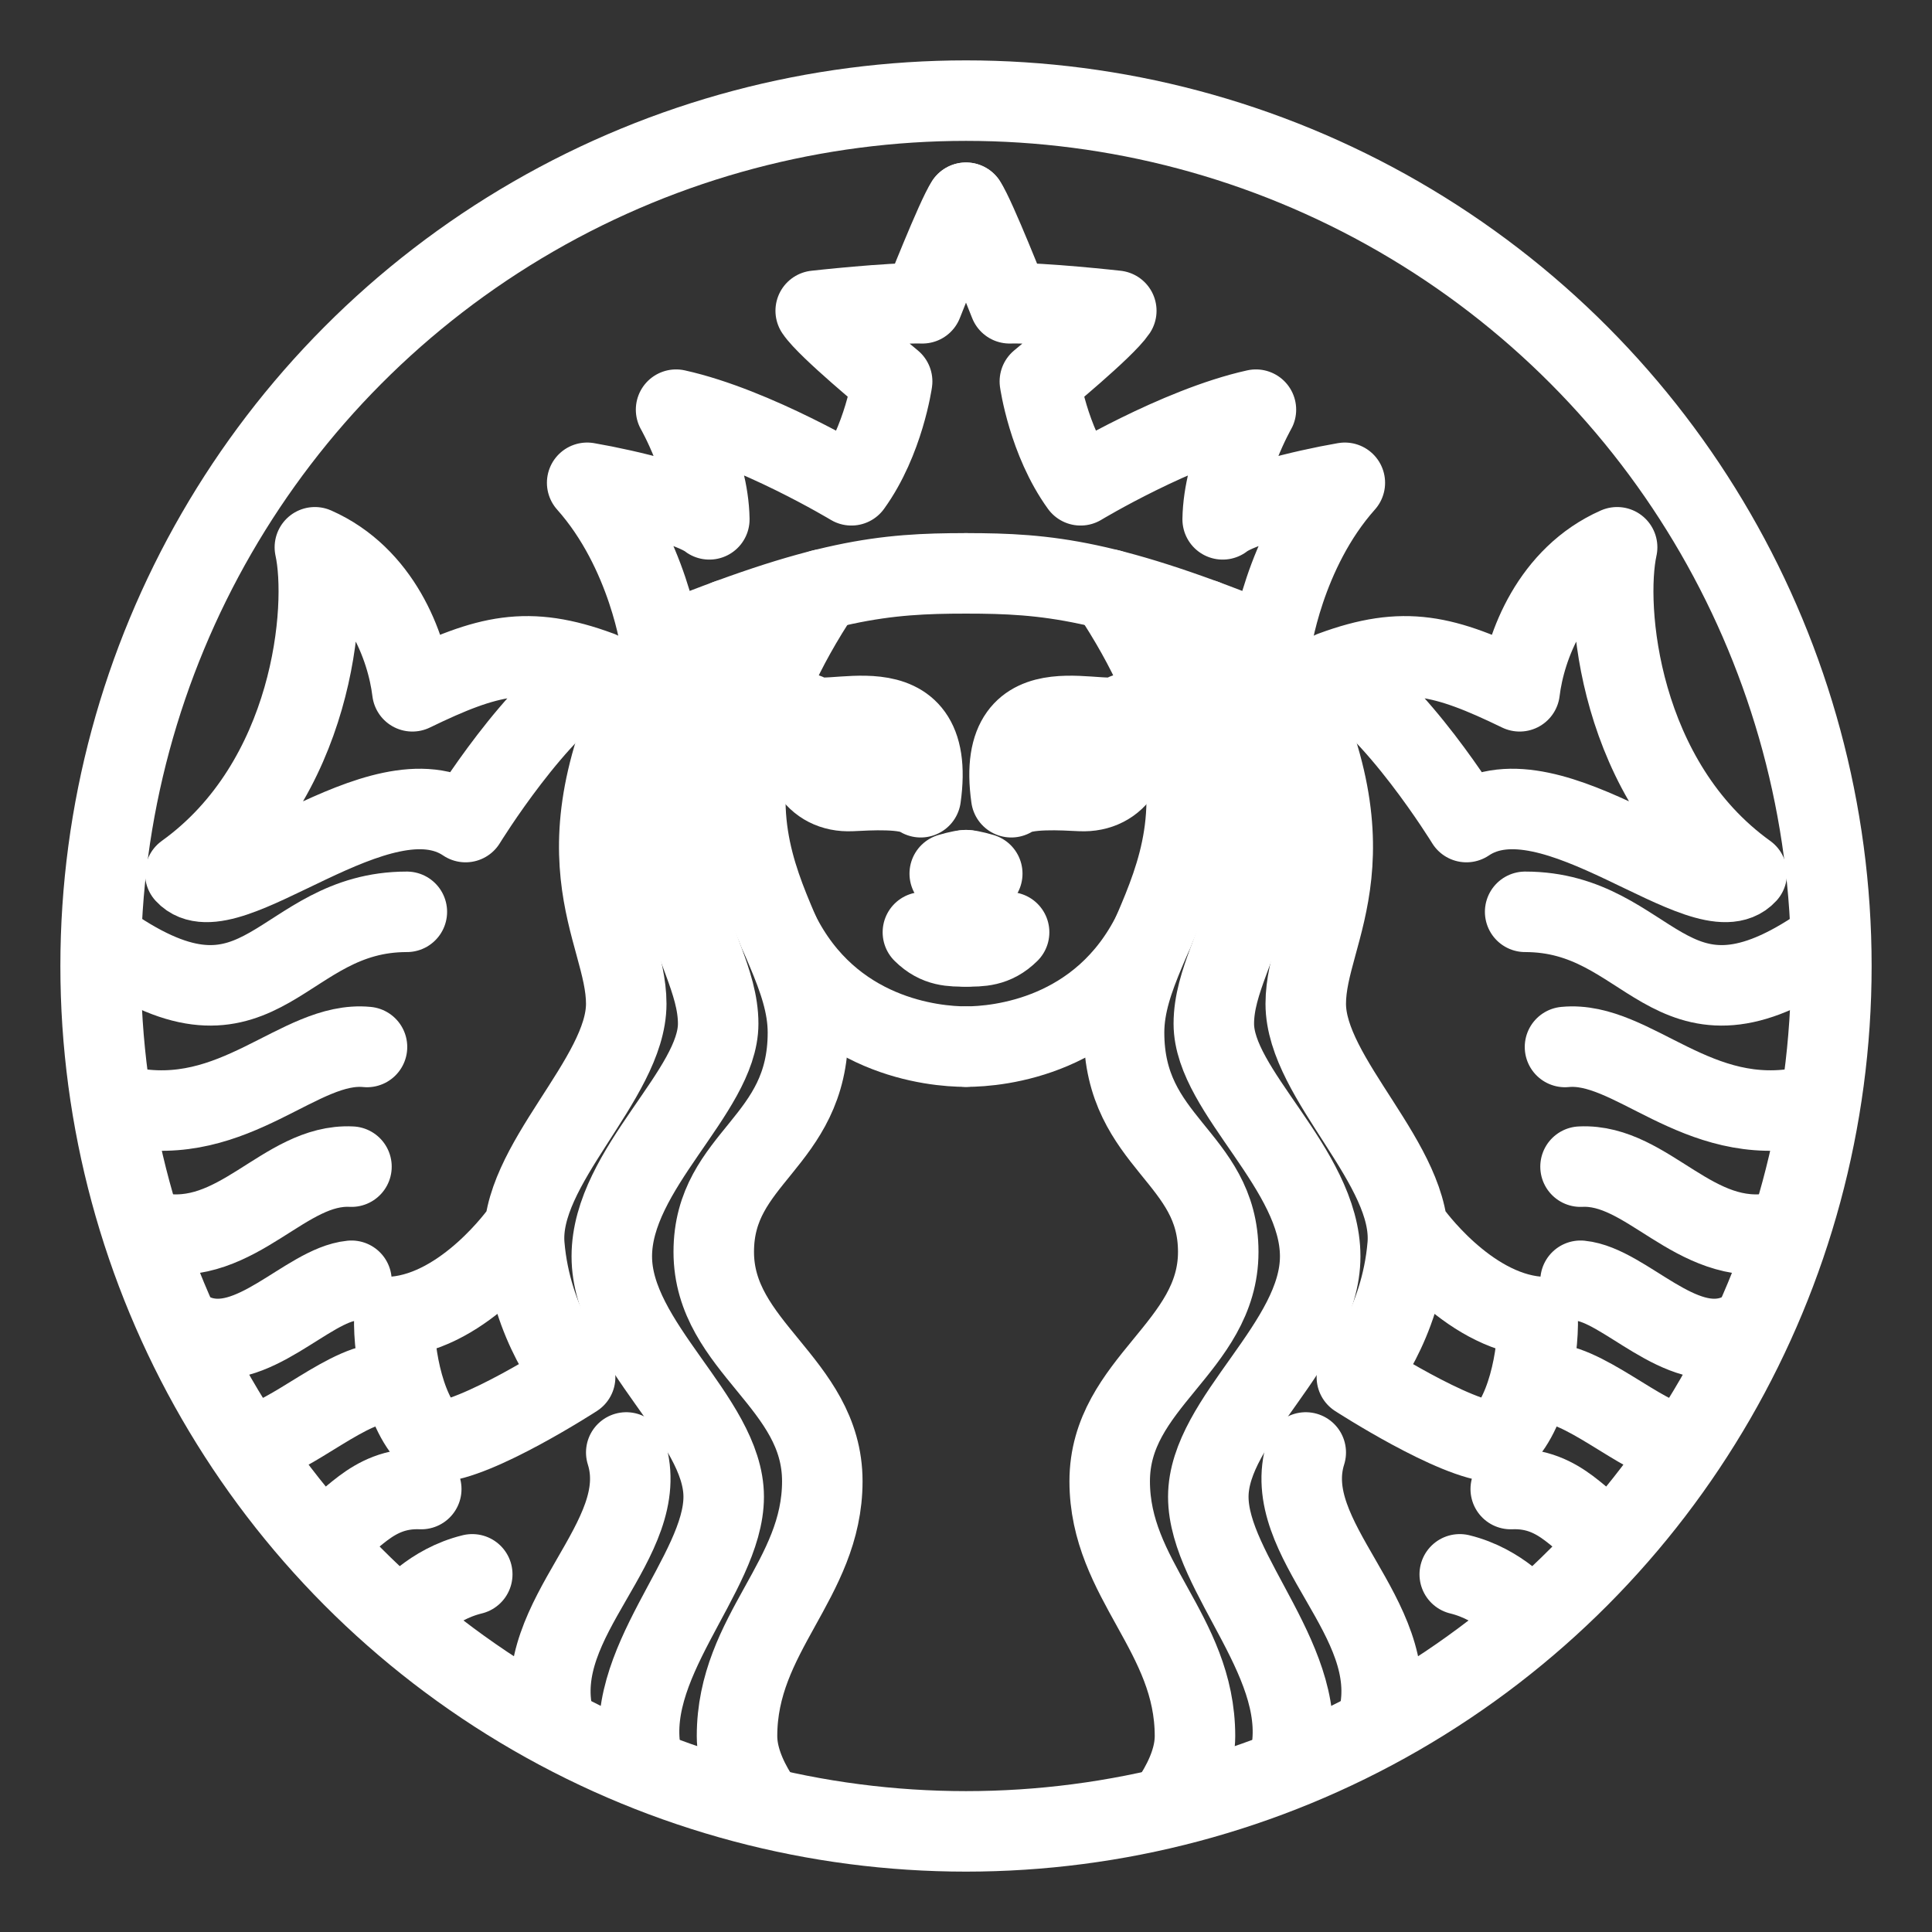<?xml version="1.0" encoding="UTF-8"?><svg id="b" xmlns="http://www.w3.org/2000/svg" viewBox="0 0 48 48"><rect x="0" y="0" width="48" height="48" fill="#333333" stroke="none"/><defs><style>.d{stroke-width:2px;fill:none;stroke:#fff;stroke-linecap:round;stroke-linejoin:round;}</style></defs><path class="d" d="m20.431,14.647c-4.088,6.141-.358,8.254-.358,11.006s-2.34,3.083-2.34,5.45,2.697,3.248,2.697,5.698-2.119,3.771-2.119,6.331c0,.48.192.981.503,1.479"/><path class="d" d="m2.892,23.608c3.669,2.418,4.078-.955,7.216-.954"/><path class="d" d="m11.733,39.114c-1.018.248-1.624.995-1.624.995"/><path class="d" d="m9.118,26.012c-1.679-.165-3.271,2.045-5.971,1.49"/><path class="d" d="m8.732,28.985c-1.679-.083-2.815,2.022-4.848,1.644"/><path class="d" d="m8.732,31.82c-1.101.11-2.475,1.874-3.852,1.35"/><path class="d" d="m9.668,34.38c-.908-.138-2.551,1.434-3.299,1.446"/><path class="d" d="m10.466,36.995c-1.294-.055-1.775.958-2.36,1.112"/><path class="d" d="m18.077,15.395c-2.877,6.266-.234,7.947-.234,10.039,0,1.679-2.643,3.606-2.643,5.78s2.78,4.046,2.78,5.973-2.602,4.188-2.017,6.553"/><path class="d" d="m22.929,23.162c.363.361.722.351,1.071.351"/><path class="d" d="m24,21.619c-.116,0-.404.086-.404.086"/><path class="d" d="m20.039,17.732c.392.455,3.261-.949,2.836,2.075-.334-.241-1.298-.175-1.725-.155-.904.042-1.44-.764-1.11-1.92Z"/><path class="d" d="m24,5.037c-.229.33-1.083,2.498-1.083,2.498-.796-.021-2.651.186-2.651.186.289.433,1.899,1.755,1.899,1.755,0,0-.206,1.466-1.012,2.581,0,0-2.395-1.445-4.356-1.879,0,0,.805,1.404.826,2.725-.413-.33-1.961-.723-3.035-.908,1.528,1.714,1.837,4.046,1.837,4.046,4.026-1.652,5.549-1.796,7.574-1.796"/><path class="d" d="m14.898,16.68c-1.541.826-3.331,3.744-3.331,3.744-2.119-1.431-5.946,2.395-6.964,1.28,3.183-2.286,3.549-6.608,3.22-8.107,1.624.716,2.285,2.45,2.422,3.578,1.872-.908,2.863-1.156,4.652-.495Z"/><path class="d" d="m15.559,36.086c.688,2.175-2.406,4.089-1.809,6.586"/><path class="d" d="m25.071,23.162c-.363.361-.722.351-1.071.351"/><path class="d" d="m24,21.619c.116,0,.404.086.404.086"/><path class="d" d="m19.351,23.162c1.286,2.602,3.841,2.841,4.649,2.841"/><path class="d" d="m16.426,16.04c-2.849,5.182-.867,7.026-.867,8.898s-2.697,4.019-2.532,6.001,1.262,3.276,1.262,3.276c0,0-2.446,1.584-3.465,1.612-.757-.564-1.054-2.162-1.027-3.112,1.775-.151,3.153-2.106,3.153-2.106"/><path class="d" d="m27.569,14.647c4.088,6.141.358,8.254.358,11.006s2.34,3.083,2.34,5.45c0,2.367-2.697,3.248-2.697,5.698,0,2.45,2.119,3.771,2.119,6.331,0,.48-.192.981-.503,1.479"/><path class="d" d="m45.108,23.608c-3.669,2.418-4.078-.955-7.216-.954"/><path class="d" d="m36.267,39.114c1.018.248,1.624.995,1.624.995"/><path class="d" d="m38.882,26.012c1.679-.165,3.271,2.045,5.971,1.49"/><path class="d" d="m39.268,28.985c1.679-.083,2.815,2.022,4.848,1.644"/><path class="d" d="m39.268,31.82c1.101.11,2.475,1.874,3.852,1.35"/><path class="d" d="m38.332,34.38c.908-.138,2.551,1.434,3.299,1.446"/><path class="d" d="m37.534,36.995c1.294-.055,1.775.958,2.36,1.112"/><path class="d" d="m29.923,15.395c2.877,6.266.234,7.947.234,10.039,0,1.679,2.643,3.606,2.643,5.78s-2.78,4.046-2.78,5.973c0,1.927,2.602,4.188,2.017,6.553"/><path class="d" d="m27.961,17.732c-.392.455-3.261-.949-2.836,2.075.334-.241,1.298-.175,1.725-.155.904.042,1.44-.764,1.11-1.92Z"/><path class="d" d="m24,5.037c.229.33,1.083,2.498,1.083,2.498.796-.021,2.651.186,2.651.186-.289.433-1.899,1.755-1.899,1.755,0,0,.206,1.466,1.012,2.581,0,0,2.395-1.445,4.356-1.879,0,0-.805,1.404-.826,2.725.413-.33,1.961-.723,3.035-.908-1.528,1.714-1.837,4.046-1.837,4.046-4.026-1.652-5.549-1.796-7.574-1.796"/><path class="d" d="m33.102,16.68c1.541.826,3.331,3.744,3.331,3.744,2.119-1.431,5.946,2.395,6.964,1.28-3.183-2.286-3.549-6.608-3.22-8.107-1.624.716-2.285,2.45-2.422,3.578-1.872-.908-2.863-1.156-4.652-.495Z"/><path class="d" d="m32.441,36.086c-.688,2.175,2.406,4.089,1.809,6.586"/><path class="d" d="m28.649,23.162c-1.286,2.602-3.841,2.841-4.649,2.841"/><path class="d" d="m31.574,16.04c2.849,5.182.867,7.026.867,8.898,0,1.872,2.697,4.019,2.532,6.001s-1.262,3.276-1.262,3.276c0,0,2.446,1.584,3.465,1.612.757-.564,1.054-2.162,1.027-3.112-1.775-.151-3.153-2.106-3.153-2.106"/><circle id="c" class="d" cx="24" cy="24" r="21.5"/></svg>